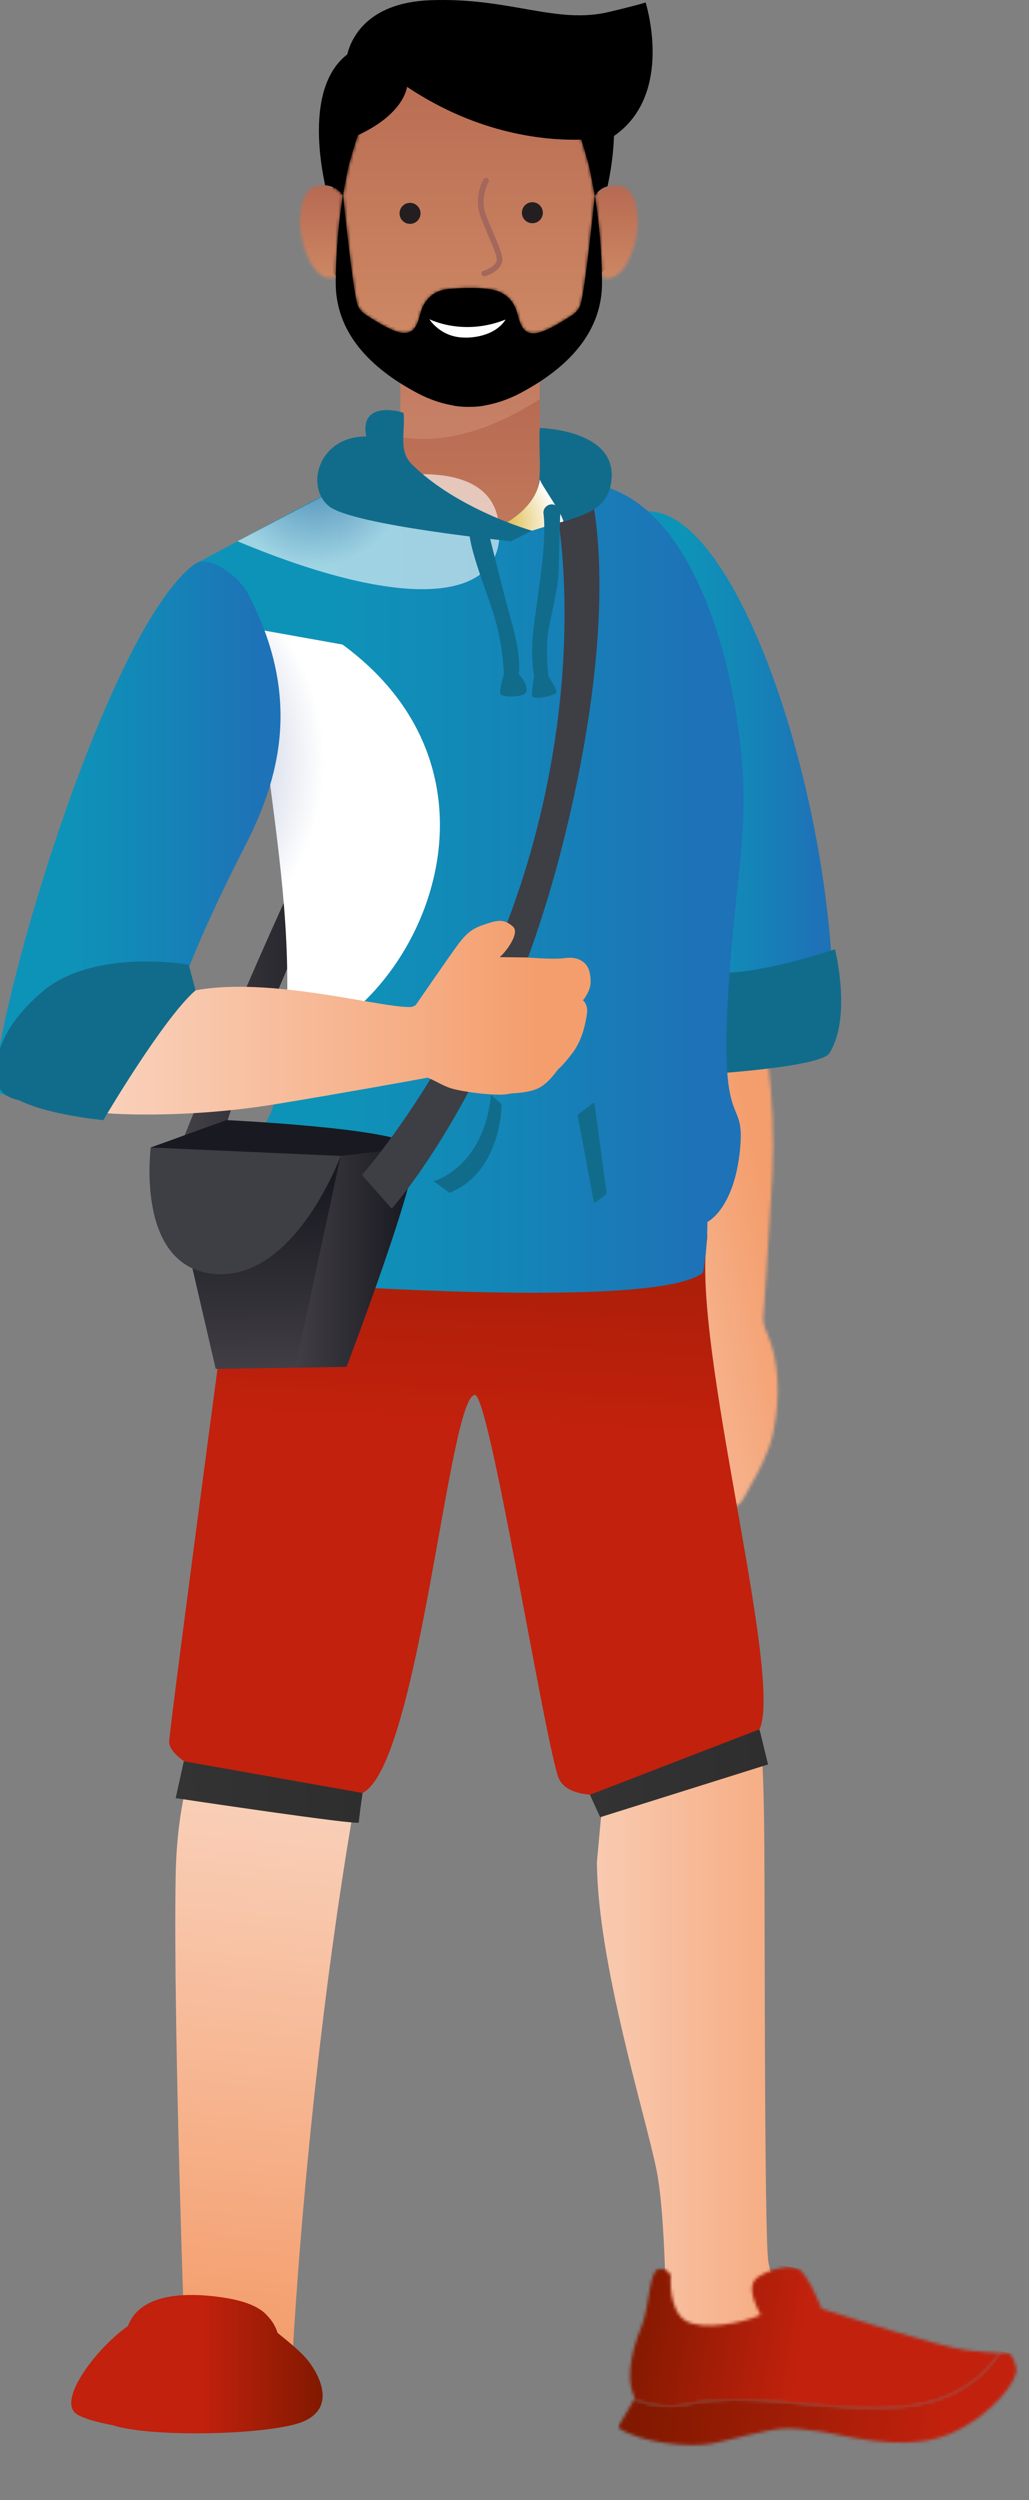 <svg width="339" height="823" viewBox="0 0 339 823" fill="none" xmlns="http://www.w3.org/2000/svg">
<rect x="0" y="0" width="339" height="823" fill="#808080" stroke="none"/>
<g clip-path="url(#clip0_2646_3066)">
<path d="M198.339 72.418L192.856 38.54L165.517 28.747L137.55 22.123L121.464 26.795L110.605 46.071L109.445 64.215V89.592L115.002 95.16L114.555 101.336L123.423 114.137L151.081 124.377C151.081 124.377 161.067 125.732 161.483 124.974C161.898 124.217 177.824 114.734 177.824 114.734L190.61 106.904L195.965 98.168L198.339 89.581L200.969 86.872L203.045 79.341L198.328 72.418H198.339Z" fill="black"/>
<path d="M189.269 165.05C189.269 165.05 177.824 161.775 177.824 155.887V125.646C175.674 127.054 173.491 128.302 171.362 129.433C167.21 131.62 163.378 132.793 160.088 133.401C160.088 133.401 157.969 133.988 154.456 133.956C150.954 133.988 148.835 133.412 148.835 133.412C145.535 132.804 141.702 131.63 137.55 129.444C135.698 128.473 133.814 127.385 131.929 126.201V155.898C131.929 161.786 120.496 165.061 120.496 165.061C119.442 165.253 118.654 165.733 118.068 166.415C115.833 168.997 116.557 174.618 118.068 180.122C119.846 186.619 122.699 192.912 122.997 193.734C124.03 196.55 140.361 227.783 156.245 225.553C172.118 223.324 186.671 189.115 189.183 180.197C190.035 177.189 190.45 174.853 190.61 173.061C191.685 169.904 191.462 167.13 189.269 165.071V165.05Z" fill="url(#paint0_linear_2646_3066)"/>
<g style="mix-blend-mode:multiply" opacity="0.25">
<path d="M160.077 131.044C160.077 131.044 157.959 131.684 154.446 131.652C150.932 131.684 148.814 131.054 148.814 131.054C145.514 130.382 141.681 129.081 137.529 126.66C135.677 125.572 133.792 124.377 131.908 123.065V143.897C147.504 146.372 163.271 140.719 177.803 131.396V122.457C175.652 124.004 173.47 125.401 171.33 126.66C167.178 129.081 163.346 130.382 160.056 131.044H160.077Z" fill="#ECB699"/>
</g>
<mask id="mask0_2646_3066" style="mask-type:luminance" maskUnits="userSpaceOnUse" x="195" y="61" width="16" height="31">
<path d="M200.16 61.314C197.711 61.996 196.508 63.639 195.954 64.386C195.997 64.588 196.018 64.802 196.05 65.015C197.583 74.541 198.179 83.821 198.307 91.267C200.873 92.259 204.705 91.491 207.931 83.81C211.955 74.2 210.348 62.039 204.226 61.143C203.619 61.058 203.055 61.015 202.534 61.015C201.639 61.015 200.852 61.132 200.17 61.324" fill="white"/>
</mask>
<g mask="url(#mask0_2646_3066)">
<path d="M211.955 61.005H195.954V92.259H211.955V61.005Z" fill="url(#paint1_linear_2646_3066)"/>
</g>
<mask id="mask1_2646_3066" style="mask-type:luminance" maskUnits="userSpaceOnUse" x="98" y="60" width="15" height="32">
<path d="M104.729 61.1C98.608 61.996 97 74.157 101.024 83.768C104.239 91.427 108.061 92.216 110.627 91.224C110.755 84.045 111.308 75.159 112.724 65.997C112.809 65.442 112.894 64.887 112.98 64.332C112.309 63.415 110.691 61.239 107.114 60.994C106.879 60.983 106.645 60.962 106.39 60.962C105.868 60.962 105.314 61.004 104.718 61.09" fill="white"/>
</mask>
<g mask="url(#mask1_2646_3066)">
<path d="M112.99 60.972H97V92.216H112.99V60.972Z" fill="url(#paint2_linear_2646_3066)"/>
</g>
<mask id="mask2_2646_3066" style="mask-type:luminance" maskUnits="userSpaceOnUse" x="113" y="13" width="83" height="97">
<path d="M147.781 13.888C146.834 14.048 145.886 14.24 144.928 14.496C128.97 18.667 120.272 34.497 115.63 51.938C114.928 53.815 114.193 57.943 114.193 57.943C113.746 60.034 113.363 62.135 113.011 64.204C114.385 77.368 116.61 97.165 117.845 100.526C118.164 101.411 118.941 102.339 119.995 103.278C123.423 105.56 128.193 108.483 131.259 109.315C136.496 110.723 137.572 106.755 138.509 103.214C139.445 99.662 141.862 95.704 147.909 95.128C148.409 95.085 148.888 95.053 149.357 95.021C149.463 95.011 149.548 95 149.644 94.989C153.019 94.733 161.078 94.413 164.666 96.152C168.136 97.635 169.744 100.622 170.478 103.352C171.415 106.904 172.491 110.873 177.718 109.454C180.794 108.611 185.564 105.688 188.992 103.416C190.056 102.478 190.823 101.55 191.142 100.664C192.377 97.315 194.592 77.645 195.965 64.493V64.46C195.965 64.46 195.965 64.407 195.954 64.375C195.603 62.231 195.209 60.076 194.741 57.922C194.741 57.922 194.017 53.804 193.314 51.916C189.301 36.886 182.285 23.083 170.212 16.875C170.116 16.822 170.031 16.768 169.936 16.715C169.755 16.63 169.574 16.534 169.382 16.448C165.39 14.475 161.546 13.782 159.343 13.547C157.725 13.334 156.149 13.248 154.669 13.248C152.008 13.248 149.634 13.536 147.771 13.867" fill="white"/>
</mask>
<g mask="url(#mask2_2646_3066)">
<path d="M195.976 13.27H113.011V110.883H195.976V13.27Z" fill="url(#paint3_linear_2646_3066)"/>
</g>
<path d="M112.724 65.996C111.308 75.159 110.754 84.045 110.627 91.224C110.605 91.757 110.605 92.28 110.605 92.792C110.424 111.385 124.871 122.723 137.561 129.433C141.713 131.63 145.546 132.804 148.835 133.39C148.835 133.39 150.954 133.977 154.467 133.934C157.969 133.966 160.088 133.401 160.088 133.401C163.388 132.793 167.221 131.62 171.373 129.433C184.052 122.734 198.509 111.395 198.328 92.792C198.328 92.291 198.318 91.779 198.307 91.256C198.179 83.81 197.583 74.541 196.05 65.004C196.018 64.823 195.997 64.653 195.965 64.471C194.592 77.624 192.377 97.315 191.142 100.664C190.812 101.55 190.046 102.478 188.981 103.416C185.553 105.699 180.784 108.622 177.707 109.454C172.48 110.873 171.394 106.904 170.468 103.363C169.744 100.622 168.126 97.645 164.655 96.163C161.057 94.424 153.008 94.744 149.623 95C149.527 95 149.442 95.011 149.336 95.021C148.867 95.053 148.388 95.085 147.888 95.128C141.851 95.704 139.435 99.672 138.487 103.214C137.55 106.755 136.475 110.734 131.237 109.315C128.171 108.483 123.402 105.56 119.974 103.278C118.909 102.339 118.143 101.411 117.823 100.526C116.588 97.165 114.363 77.368 112.99 64.204C112.99 64.247 112.979 64.29 112.969 64.332C112.884 64.887 112.799 65.442 112.713 65.996" fill="black"/>
<path d="M212.7 0.821C211.37 1.259 208.101 2.144 200.788 3.904C183.211 8.15 168.041 -0.917 141.734 0.075C120.549 0.875 115.556 13.152 114.406 17.921C105.9 24.459 104.612 36.929 105.176 46.988C105.527 53.271 106.613 58.615 107.114 60.994C110.691 61.25 112.309 63.415 112.969 64.332C113.331 62.199 113.725 60.066 114.172 57.943C114.172 57.943 114.896 53.825 115.609 51.948C116.28 49.42 117.046 46.945 117.898 44.513C133.324 37.398 134.09 28.587 134.09 28.587C158.001 44.556 180.305 46.263 191.504 45.975C192.154 47.937 192.76 49.932 193.303 51.959C194.006 53.836 194.73 57.954 194.73 57.954C195.188 60.108 195.582 62.263 195.944 64.407C196.497 63.65 197.7 62.007 200.149 61.324C200.66 58.956 201.969 52.727 202.235 45.516C202.235 45.271 202.257 45.015 202.267 44.769C221.27 31.638 213.648 4 212.7 0.821Z" fill="black"/>
<path d="M141.468 105.08C141.468 105.08 145.098 111.129 153.168 111.129C153.168 111.129 162.175 111.587 166.412 105.443L166.571 105.187C152.54 110.798 141.479 105.08 141.479 105.08" fill="white"/>
<path d="M159.545 90.968C159.13 90.968 158.757 90.691 158.64 90.275C158.502 89.773 158.8 89.261 159.3 89.133C160.45 88.824 163.133 87.576 163.612 85.869C163.942 84.696 162.281 80.845 160.823 77.453C159.918 75.341 158.981 73.165 158.236 71.085C155.989 64.781 159.162 59.234 159.3 58.999C159.566 58.551 160.131 58.402 160.578 58.668C161.025 58.924 161.174 59.5 160.918 59.948C160.886 60.002 158.055 64.994 160.003 70.466C160.727 72.493 161.642 74.637 162.537 76.717C164.634 81.581 165.89 84.653 165.4 86.381C164.644 89.08 161.089 90.584 159.779 90.936C159.694 90.957 159.62 90.968 159.534 90.968" fill="#A4675C"/>
<path d="M178.846 70.018C178.846 71.927 177.303 73.485 175.386 73.485C173.47 73.485 171.937 71.927 171.937 70.018C171.937 68.109 173.491 66.562 175.386 66.562C177.281 66.562 178.846 68.119 178.846 70.018Z" fill="#231F20"/>
<path d="M138.541 70.231C138.541 72.141 137.008 73.698 135.081 73.698C133.154 73.698 131.631 72.141 131.631 70.231C131.631 68.322 133.186 66.775 135.081 66.775C136.976 66.775 138.541 68.333 138.541 70.231Z" fill="#231F20"/>
</g>
<g clip-path="url(#clip1_2646_3066)">
<mask id="mask3_2646_3066" style="mask-type:luminance" maskUnits="userSpaceOnUse" x="216" y="326" width="41" height="170">
<path d="M224.204 355.841C225.558 369.973 231.172 419.076 231.457 428.086C229.417 435.321 218.728 438.88 217.639 445.767C217.11 449.115 217.861 453.297 217.491 456.867C217.015 461.25 214.404 468.074 221.234 465.676C223.39 464.937 228.18 451.977 230.083 452.41C232.821 453.023 235.496 464.799 236.257 466.954C238.657 473.756 238.509 480.959 239.101 488.046C239.249 489.852 239.154 495.577 241.649 495.926C243.879 496.243 246.015 491.257 246.861 489.779C249.768 484.709 253.373 478.097 254.674 471.834C255.921 465.834 256.566 459.201 256.038 453.223C255.604 448.428 255.086 444.922 253.289 440.369C252.274 437.803 251.513 436.356 251.439 433.853C251.47 433.367 252.993 413.742 254.42 387.116C255.868 360.14 251.047 335.943 249.969 332.573C248.891 329.215 244.281 326.226 244.281 326.226" fill="white"/>
</mask>
<g mask="url(#mask3_2646_3066)">
<path d="M240.743 287.912L128.814 311.803L171.563 511.698L283.492 487.808L240.743 287.912Z" fill="url(#paint4_linear_2646_3066)"/>
</g>
<path d="M135.122 510.491C104.357 619.628 96.439 774.457 96.439 774.457L60.968 774.964C60.968 774.964 57.025 667.4 57.871 617.727C58.717 568.054 78.392 561.283 88.499 495.809C98.595 430.335 135.133 510.491 135.133 510.491H135.122Z" fill="url(#paint5_linear_2646_3066)"/>
<path d="M268.682 772.471C268.682 772.471 256.08 760.388 253.141 744.609C251.787 737.3 251.978 626.821 251.809 607.936C251.65 589.062 251.46 558.949 245.465 548.588C239.46 538.205 213.442 515.254 213.442 515.254L180.773 522.098C182.021 522.743 199.719 579.619 199.719 579.619L196.653 612.858C196.801 646.097 212.818 696.868 216.317 714.486C219.827 732.082 219.521 776.126 219.521 776.126L268.682 772.471Z" fill="url(#paint6_linear_2646_3066)"/>
<mask id="mask4_2646_3066" style="mask-type:luminance" maskUnits="userSpaceOnUse" x="207" y="746" width="123" height="47">
<path d="M263.184 747.006C265.626 748.39 268.999 755.752 270.638 759.966C279.043 762.68 309.047 772.461 318.446 773.633C323.785 774.32 327.221 774.52 329.335 774.552C307.313 806.872 261.398 784.977 227.862 791.166C221.202 792.856 214.932 792.032 208.885 789.909L209.192 789.392C205.174 781.755 209.657 769.947 211.644 764.983C213.896 759.364 213.854 747.746 216.867 747.027C219.891 746.299 220.99 749.045 220.99 749.045C220.99 749.045 220.039 760.505 225.98 764.001C231.489 767.243 244.736 764.74 250.572 762.025C246.512 754.389 247.262 751.094 250.001 749.351C252.697 747.629 257.803 745.823 261.324 746.373C262.011 746.478 262.645 746.689 263.184 746.996" fill="white"/>
</mask>
<g mask="url(#mask4_2646_3066)">
<path d="M211.993 738.631L203.786 790.576L323.828 809.506L332.035 757.561L211.993 738.631Z" fill="url(#paint7_linear_2646_3066)"/>
</g>
<mask id="mask5_2646_3066" style="mask-type:luminance" maskUnits="userSpaceOnUse" x="203" y="774" width="132" height="31">
<path d="M334.79 779.463C335.689 783.519 326.671 795.074 313.625 800.883C300.843 806.555 285.989 803.555 270.765 800.471C265.933 799.795 260.774 799.246 257.972 799.447C251.925 799.859 241.152 803.112 234.29 804.421C227.418 805.72 211.063 804.337 203.525 799.056L208.885 789.92C214.943 792.043 221.212 792.867 227.862 791.177C261.398 784.987 307.313 806.872 329.335 774.563C331.534 774.615 332.327 774.467 332.327 774.467C332.327 774.467 333.892 775.397 334.79 779.474" fill="white"/>
</mask>
<g mask="url(#mask5_2646_3066)">
<path d="M210.466 755.268L202.913 803.071L329.461 823.027L337.014 775.223L210.466 755.268Z" fill="url(#paint8_linear_2646_3066)"/>
</g>
<path d="M79.671 390.422C79.671 390.422 56.602 562.678 55.746 573.071C54.889 583.464 103.131 598.557 119.454 590.223C138.104 580.696 147.925 458.885 156.478 459.212C161.194 459.392 178.522 567.6 183.755 584.541C188.988 601.483 245.338 580.189 250.233 569.258C258.12 551.64 227.958 443.094 232.884 408.356C237.811 373.607 79.681 390.422 79.681 390.422H79.671Z" fill="url(#paint9_linear_2646_3066)"/>
<path d="M60.556 579.778L57.881 591.913C57.881 591.913 118.196 600.976 118.207 599.941C118.207 598.905 119.444 590.223 119.444 590.223L60.556 579.778Z" fill="url(#paint10_linear_2646_3066)"/>
<path d="M194.359 590.815L197.721 598.198L253.024 580.823L250.212 569.258L194.359 590.815Z" fill="url(#paint11_linear_2646_3066)"/>
<path d="M209.858 168.841C238.297 160.877 270.225 247.232 274.137 318.505C264.506 340.875 237.769 334.01 237.769 334.01L209.858 168.841Z" fill="url(#paint12_linear_2646_3066)"/>
<path d="M235.739 320.184C249.81 321.071 275.078 312.474 275.078 312.474C275.078 312.474 280.734 334.686 273.26 346.674C270.289 351.448 231.51 353.687 231.51 353.687L235.739 320.184Z" fill="#116C8C"/>
<path d="M60.07 375.656C60.07 375.656 82.557 318.737 106.493 269.455C130.428 220.172 111.441 280.555 111.441 280.555C111.441 280.555 77.281 356.211 73.941 372.867C68.401 374.948 60.07 375.645 60.07 375.645V375.656Z" fill="url(#paint13_linear_2646_3066)"/>
<path d="M243.816 378.296C241.881 398.079 233.053 402.24 233.053 402.24C233.053 402.24 233.117 411.091 231.616 418.897C216.085 431.909 88.964 421.865 88.964 421.865L88.826 404.163C88.826 404.163 78.286 388.541 88.541 367.724C91.554 361.598 93.499 350.708 94.578 337.073C97.157 304.235 92.59 285.794 87.896 250.105L63.982 185.793L108.618 161.944C108.618 161.944 141.275 172.897 168.594 172.464C179.79 172.284 183.099 157.275 193.873 159.092C227.048 163.127 239.132 214.247 242.093 232.34C247.559 265.79 244.017 277.471 240.951 312.875C235.411 376.881 245.74 358.514 243.805 378.296H243.816Z" fill="url(#paint14_linear_2646_3066)"/>
<path style="mix-blend-mode:multiply" d="M93.817 345.1C96.396 312.263 92.611 285.784 87.917 250.094L75.273 205.459L112.836 212.177C173.69 256.738 136.909 334.158 93.817 345.089V345.1Z" fill="url(#paint15_radial_2646_3066)"/>
<path style="mix-blend-mode:multiply" opacity="0.6" d="M78.243 178.178C139.404 203.685 168.457 196.049 164.101 171.059C159.735 146.069 113.1 159.884 113.1 159.884L78.243 178.167V178.178Z" fill="url(#paint16_radial_2646_3066)"/>
<path d="M195.807 362.812L199.856 393.009L195.712 396.125L190.278 366.974L195.807 362.812Z" fill="#116C8C"/>
<path d="M161.743 360.383L165.243 363.509C165.243 363.509 165.412 385.721 148.095 392.661C146.699 391.615 142.851 388.848 142.851 388.848C142.851 388.848 159.491 384.338 161.733 360.394L161.743 360.383Z" fill="#116C8C"/>
<path d="M114.147 449.928L97.263 450.203L71.065 450.615L61.73 410.363L49.656 377.737L74.596 368.717C74.596 368.717 133.685 371.484 136.507 377.737C139.33 383.979 114.136 449.928 114.136 449.928H114.147Z" fill="url(#paint17_linear_2646_3066)"/>
<path d="M49.667 377.737C49.667 377.737 44.412 417.302 70.832 419.383C97.252 421.463 112.223 380.514 112.223 380.514L49.667 377.737Z" fill="#3E3E45"/>
<path d="M114.147 449.928L97.263 450.203L112.212 380.504L136.518 377.737C139.341 383.979 114.147 449.928 114.147 449.928Z" fill="url(#paint18_linear_2646_3066)"/>
<path d="M119.222 386.757L129.033 397.857C129.033 397.857 165.549 357.595 185.764 276.394C205.978 195.182 193.894 159.092 193.894 159.092L182.824 164.648C182.824 164.648 193.619 212.536 175.371 278.485C157.123 344.424 119.232 386.767 119.232 386.767L119.222 386.757Z" fill="#3E3E45"/>
<path d="M201.178 159.778C199.666 167.003 193.524 169.4 185.637 171.65C182.391 172.59 178.881 173.509 175.234 174.713L165.835 172.632C165.835 172.632 170.402 171.038 175.73 164.352C177.771 161.785 177.94 155.364 177.845 152.026C177.549 141.337 177.845 140.894 177.845 140.894C177.845 140.894 205.026 141.401 201.167 159.789L201.178 159.778Z" fill="#116C8C"/>
<path style="mix-blend-mode:multiply" d="M185.637 171.65C182.391 172.59 178.881 173.509 175.234 174.713L165.835 172.632C165.835 172.632 176.693 167.33 177.845 157.803C178.511 159.969 184.643 168.07 185.626 171.65H185.637Z" fill="url(#paint19_radial_2646_3066)"/>
<path d="M168.33 178.178L175.255 174.703C175.255 174.703 150.801 167.806 135.683 152.829C131.179 148.361 133.558 142.425 132.955 135.908C129.646 134.704 118.492 132.898 120.66 143.661C104.685 143.661 100.456 160.476 108.501 166.718C116.536 172.96 168.341 178.167 168.341 178.167L168.33 178.178Z" fill="#116C8C"/>
<path d="M170.857 221.894C170.857 221.894 172.062 217.194 168.626 205.016C165.19 192.838 160.2 172.126 160.2 172.126C160.136 170.583 158.847 169.337 157.314 169.337C155.781 169.337 154.586 170.583 154.649 172.126C153.37 179.265 161.342 196.313 163.625 205.713C165.909 215.113 166.004 221.894 166.004 221.894C166.004 221.894 164.312 227.46 164.873 228.506C165.433 229.551 173.267 229.9 173.51 227.291C173.754 224.682 170.867 221.894 170.867 221.894H170.857Z" fill="#116C8C"/>
<path d="M184.04 188.243C184.167 182.339 184.579 168.809 184.579 168.809C184.569 167.278 183.311 166.031 181.778 166.031C180.245 166.031 179.008 167.278 179.018 168.809C180.488 179.392 176.143 201.256 175.508 209.409C174.874 217.563 175.953 222.601 175.953 222.601C175.953 222.601 175.117 227.291 175.308 229.023C175.498 230.755 182.951 228.854 183.29 227.978C183.628 227.111 180.647 222.601 180.647 222.601C180.647 222.601 179.896 215.145 180.372 209.938C180.847 204.73 183.903 194.147 184.03 188.243H184.04Z" fill="#116C8C"/>
<path d="M42.16 765.712C42.277 765.405 42.372 765.099 42.53 764.782C46.305 756.354 57.998 753.924 73.846 756.354C82.441 757.674 86.3 760.23 88.044 762.289C89.482 763.758 90.698 765.585 91.459 767.961C94.282 770.253 99.208 774.098 101.746 777.414C105.34 782.114 110.732 792.645 99.758 797.186C89.397 801.475 50.227 802.573 37.054 798.327C31.958 797.377 27.93 796.204 25.615 794.916C18.066 790.744 32.106 772.577 42.171 765.701" fill="url(#paint20_linear_2646_3066)"/>
<path d="M192.075 329.225C192.35 328.929 192.826 328.327 193.429 327.218C194.422 325.349 194.972 323.722 194.253 320.121C193.915 318.452 193.006 317.163 191.695 316.339C190.204 315.399 188.206 315.061 185.965 315.399C183.406 315.801 177.517 315.473 173.51 315.178L164.873 315.072C164.873 315.072 164.492 315.009 164.63 314.977C165.338 314.85 171.724 307.383 168.964 304.996C166.205 302.609 164.291 302.767 160.496 304.024C156.722 305.281 154.449 306.01 150.653 311.227C147.111 316.107 138.368 328.792 136.962 330.852C136.55 331.084 136.137 331.295 135.693 331.464C125.142 332.288 77.038 317.47 52.976 329.669C47.711 313.519 50.016 323.332 47.711 313.519C47.711 313.519 46.516 310.763 25.837 317.005C13.753 320.649 5.179 348.987 11.797 356.465C11.797 356.465 21.64 363.34 26.662 365.305C30.531 366.815 59.584 368.621 90.856 363.467C114.285 359.602 132.987 356.201 140.905 354.743C143.58 355.873 146.033 357.447 148.507 358.228C152.672 359.517 162.684 360.689 166.448 360.246C167.082 360.172 167.875 360.045 168.711 359.918C171.787 359.781 175.318 359.295 177.549 358.133C180.996 356.338 183.607 352.187 183.945 351.923C184.284 351.638 185.669 350.508 188.629 346.589C191.6 342.66 192.794 337.622 193.355 333.83C193.746 331.19 192.699 329.838 192.033 329.246L192.075 329.225Z" fill="url(#paint21_linear_2646_3066)"/>
<path d="M63.992 185.793C35.923 206.801 -0.266 327.197 -2 358.492C16.354 373.586 61.878 319.381 61.878 319.381C61.878 319.381 67.386 304.51 80.728 278.485C91.829 256.833 99.885 229.731 81.531 195.151C78.677 189.764 68.834 182.17 63.992 185.803V185.793Z" fill="url(#paint22_linear_2646_3066)"/>
<path d="M13.932 326.437C-5.193 342.692 -2.085 357.246 1.129 359.866C2.81 361.228 4.682 361.883 6.299 362.189C16.131 367.111 34.041 368.727 34.041 368.727C34.041 368.727 53.748 335.214 64.426 326.014L62.184 317.628C63.675 317.702 31.26 311.724 13.932 326.437Z" fill="#116C8C"/>
</g>
<defs>
<linearGradient id="paint0_linear_2646_3066" x1="153.943" y1="125.646" x2="153.943" y2="225.667" gradientUnits="userSpaceOnUse">
<stop stop-color="#B66951"/>
<stop offset="1" stop-color="#CE8864"/>
</linearGradient>
<linearGradient id="paint1_linear_2646_3066" x1="203.955" y1="61.005" x2="203.955" y2="92.259" gradientUnits="userSpaceOnUse">
<stop stop-color="#B66951"/>
<stop offset="1" stop-color="#CE8864"/>
</linearGradient>
<linearGradient id="paint2_linear_2646_3066" x1="104.995" y1="60.972" x2="104.995" y2="92.216" gradientUnits="userSpaceOnUse">
<stop stop-color="#B66951"/>
<stop offset="1" stop-color="#CE8864"/>
</linearGradient>
<linearGradient id="paint3_linear_2646_3066" x1="154.494" y1="13.27" x2="154.494" y2="110.883" gradientUnits="userSpaceOnUse">
<stop stop-color="#B66951"/>
<stop offset="1" stop-color="#CE8864"/>
</linearGradient>
<linearGradient id="paint4_linear_2646_3066" x1="151.519" y1="411.316" x2="261.223" y2="387.855" gradientUnits="userSpaceOnUse">
<stop stop-color="#FBDCCC"/>
<stop offset="0.35" stop-color="#F8C6AA"/>
<stop offset="0.91" stop-color="#F49E6D"/>
<stop offset="1" stop-color="#F49E6D"/>
</linearGradient>
<linearGradient id="paint5_linear_2646_3066" x1="98.585" y1="541.078" x2="72.363" y2="791.984" gradientUnits="userSpaceOnUse">
<stop stop-color="#FBDCCC"/>
<stop offset="0.35" stop-color="#F8C6AA"/>
<stop offset="0.91" stop-color="#F49E6D"/>
<stop offset="1" stop-color="#F49E6D"/>
</linearGradient>
<linearGradient id="paint6_linear_2646_3066" x1="157.567" y1="645.695" x2="293.685" y2="645.695" gradientUnits="userSpaceOnUse">
<stop stop-color="#FBDCCC"/>
<stop offset="0.35" stop-color="#F8C6AA"/>
<stop offset="0.91" stop-color="#F49E6D"/>
<stop offset="1" stop-color="#F49E6D"/>
</linearGradient>
<linearGradient id="paint7_linear_2646_3066" x1="324.717" y1="783.663" x2="206.882" y2="765.045" gradientUnits="userSpaceOnUse">
<stop stop-color="#C1210D"/>
<stop offset="0.52" stop-color="#C1210D"/>
<stop offset="0.87" stop-color="#931B03"/>
<stop offset="1" stop-color="#811900"/>
</linearGradient>
<linearGradient id="paint8_linear_2646_3066" x1="338.226" y1="798.898" x2="212.847" y2="779.089" gradientUnits="userSpaceOnUse">
<stop stop-color="#C1210D"/>
<stop offset="0.22" stop-color="#C1210D"/>
<stop offset="0.78" stop-color="#931B03"/>
<stop offset="1" stop-color="#811900"/>
</linearGradient>
<linearGradient id="paint9_linear_2646_3066" x1="153.862" y1="562.976" x2="162.265" y2="380.984" gradientUnits="userSpaceOnUse">
<stop stop-color="#C1210D"/>
<stop offset="0.52" stop-color="#C1210D"/>
<stop offset="1" stop-color="#9D1D06"/>
</linearGradient>
<linearGradient id="paint10_linear_2646_3066" x1="57.905" y1="591.639" x2="119.372" y2="588.22" gradientUnits="userSpaceOnUse">
<stop stop-color="#333333"/>
<stop offset="1" stop-color="#2E2E2E"/>
</linearGradient>
<linearGradient id="paint11_linear_2646_3066" x1="194.086" y1="585.381" x2="253.125" y2="582.098" gradientUnits="userSpaceOnUse">
<stop stop-color="#333333"/>
<stop offset="1" stop-color="#2E2E2E"/>
</linearGradient>
<linearGradient id="paint12_linear_2646_3066" x1="209.858" y1="251.668" x2="274.137" y2="251.668" gradientUnits="userSpaceOnUse">
<stop stop-color="#0E93B8"/>
<stop offset="0.25" stop-color="#0E93B8"/>
<stop offset="0.58" stop-color="#1485B7"/>
<stop offset="0.92" stop-color="#1E72B7"/>
<stop offset="1" stop-color="#1E72B7"/>
</linearGradient>
<linearGradient id="paint13_linear_2646_3066" x1="58.22" y1="312.875" x2="117.699" y2="312.875" gradientUnits="userSpaceOnUse">
<stop stop-color="#444147"/>
<stop offset="1" stop-color="#191921"/>
</linearGradient>
<linearGradient id="paint14_linear_2646_3066" x1="63.992" y1="292.258" x2="244.947" y2="292.258" gradientUnits="userSpaceOnUse">
<stop stop-color="#0E93B8"/>
<stop offset="0.25" stop-color="#0E93B8"/>
<stop offset="0.58" stop-color="#1485B7"/>
<stop offset="0.92" stop-color="#1E72B7"/>
<stop offset="1" stop-color="#1E72B7"/>
</linearGradient>
<radialGradient id="paint15_radial_2646_3066" cx="0" cy="0" r="1" gradientUnits="userSpaceOnUse" gradientTransform="translate(32.931 250.538) scale(73.985 73.913)">
<stop stop-color="#7588B5"/>
<stop offset="1" stop-color="white"/>
</radialGradient>
<radialGradient id="paint16_radial_2646_3066" cx="0" cy="0" r="1" gradientUnits="userSpaceOnUse" gradientTransform="translate(103.924 156.557) scale(29.793 29.764)">
<stop stop-color="#7588B5"/>
<stop offset="1" stop-color="white"/>
</radialGradient>
<linearGradient id="paint17_linear_2646_3066" x1="92.484" y1="454.713" x2="91.493" y2="389.534" gradientUnits="userSpaceOnUse">
<stop stop-color="#444147"/>
<stop offset="1" stop-color="#191921"/>
</linearGradient>
<linearGradient id="paint18_linear_2646_3066" x1="94.842" y1="413.964" x2="134.858" y2="413.964" gradientUnits="userSpaceOnUse">
<stop stop-color="#444147"/>
<stop offset="1" stop-color="#191921"/>
</linearGradient>
<radialGradient id="paint19_radial_2646_3066" cx="0" cy="0" r="1" gradientUnits="userSpaceOnUse" gradientTransform="translate(164.524 172.178) scale(19.252 19.233)">
<stop stop-color="#DBB63D"/>
<stop offset="1" stop-color="white"/>
</radialGradient>
<linearGradient id="paint20_linear_2646_3066" x1="23.458" y1="778.238" x2="106.281" y2="778.238" gradientUnits="userSpaceOnUse">
<stop stop-color="#C1210D"/>
<stop offset="0.52" stop-color="#C1210D"/>
<stop offset="0.87" stop-color="#931B03"/>
<stop offset="1" stop-color="#811900"/>
</linearGradient>
<linearGradient id="paint21_linear_2646_3066" x1="-0.467" y1="335.003" x2="194.655" y2="335.003" gradientUnits="userSpaceOnUse">
<stop stop-color="#FBDCCC"/>
<stop offset="0.35" stop-color="#F8C6AA"/>
<stop offset="0.91" stop-color="#F49E6D"/>
<stop offset="1" stop-color="#F49E6D"/>
</linearGradient>
<linearGradient id="paint22_linear_2646_3066" x1="-2" y1="273.003" x2="92.421" y2="273.003" gradientUnits="userSpaceOnUse">
<stop stop-color="#0E93B8"/>
<stop offset="0.25" stop-color="#0E93B8"/>
<stop offset="0.58" stop-color="#1485B7"/>
<stop offset="0.92" stop-color="#1E72B7"/>
<stop offset="1" stop-color="#1E72B7"/>
</linearGradient>
<clipPath id="clip0_2646_3066">
<rect width="118" height="225.649" fill="white" transform="translate(97)"/>
</clipPath>
<clipPath id="clip1_2646_3066">
<rect width="339" height="688" fill="white" transform="translate(0 135)"/>
</clipPath>
</defs>
</svg>
